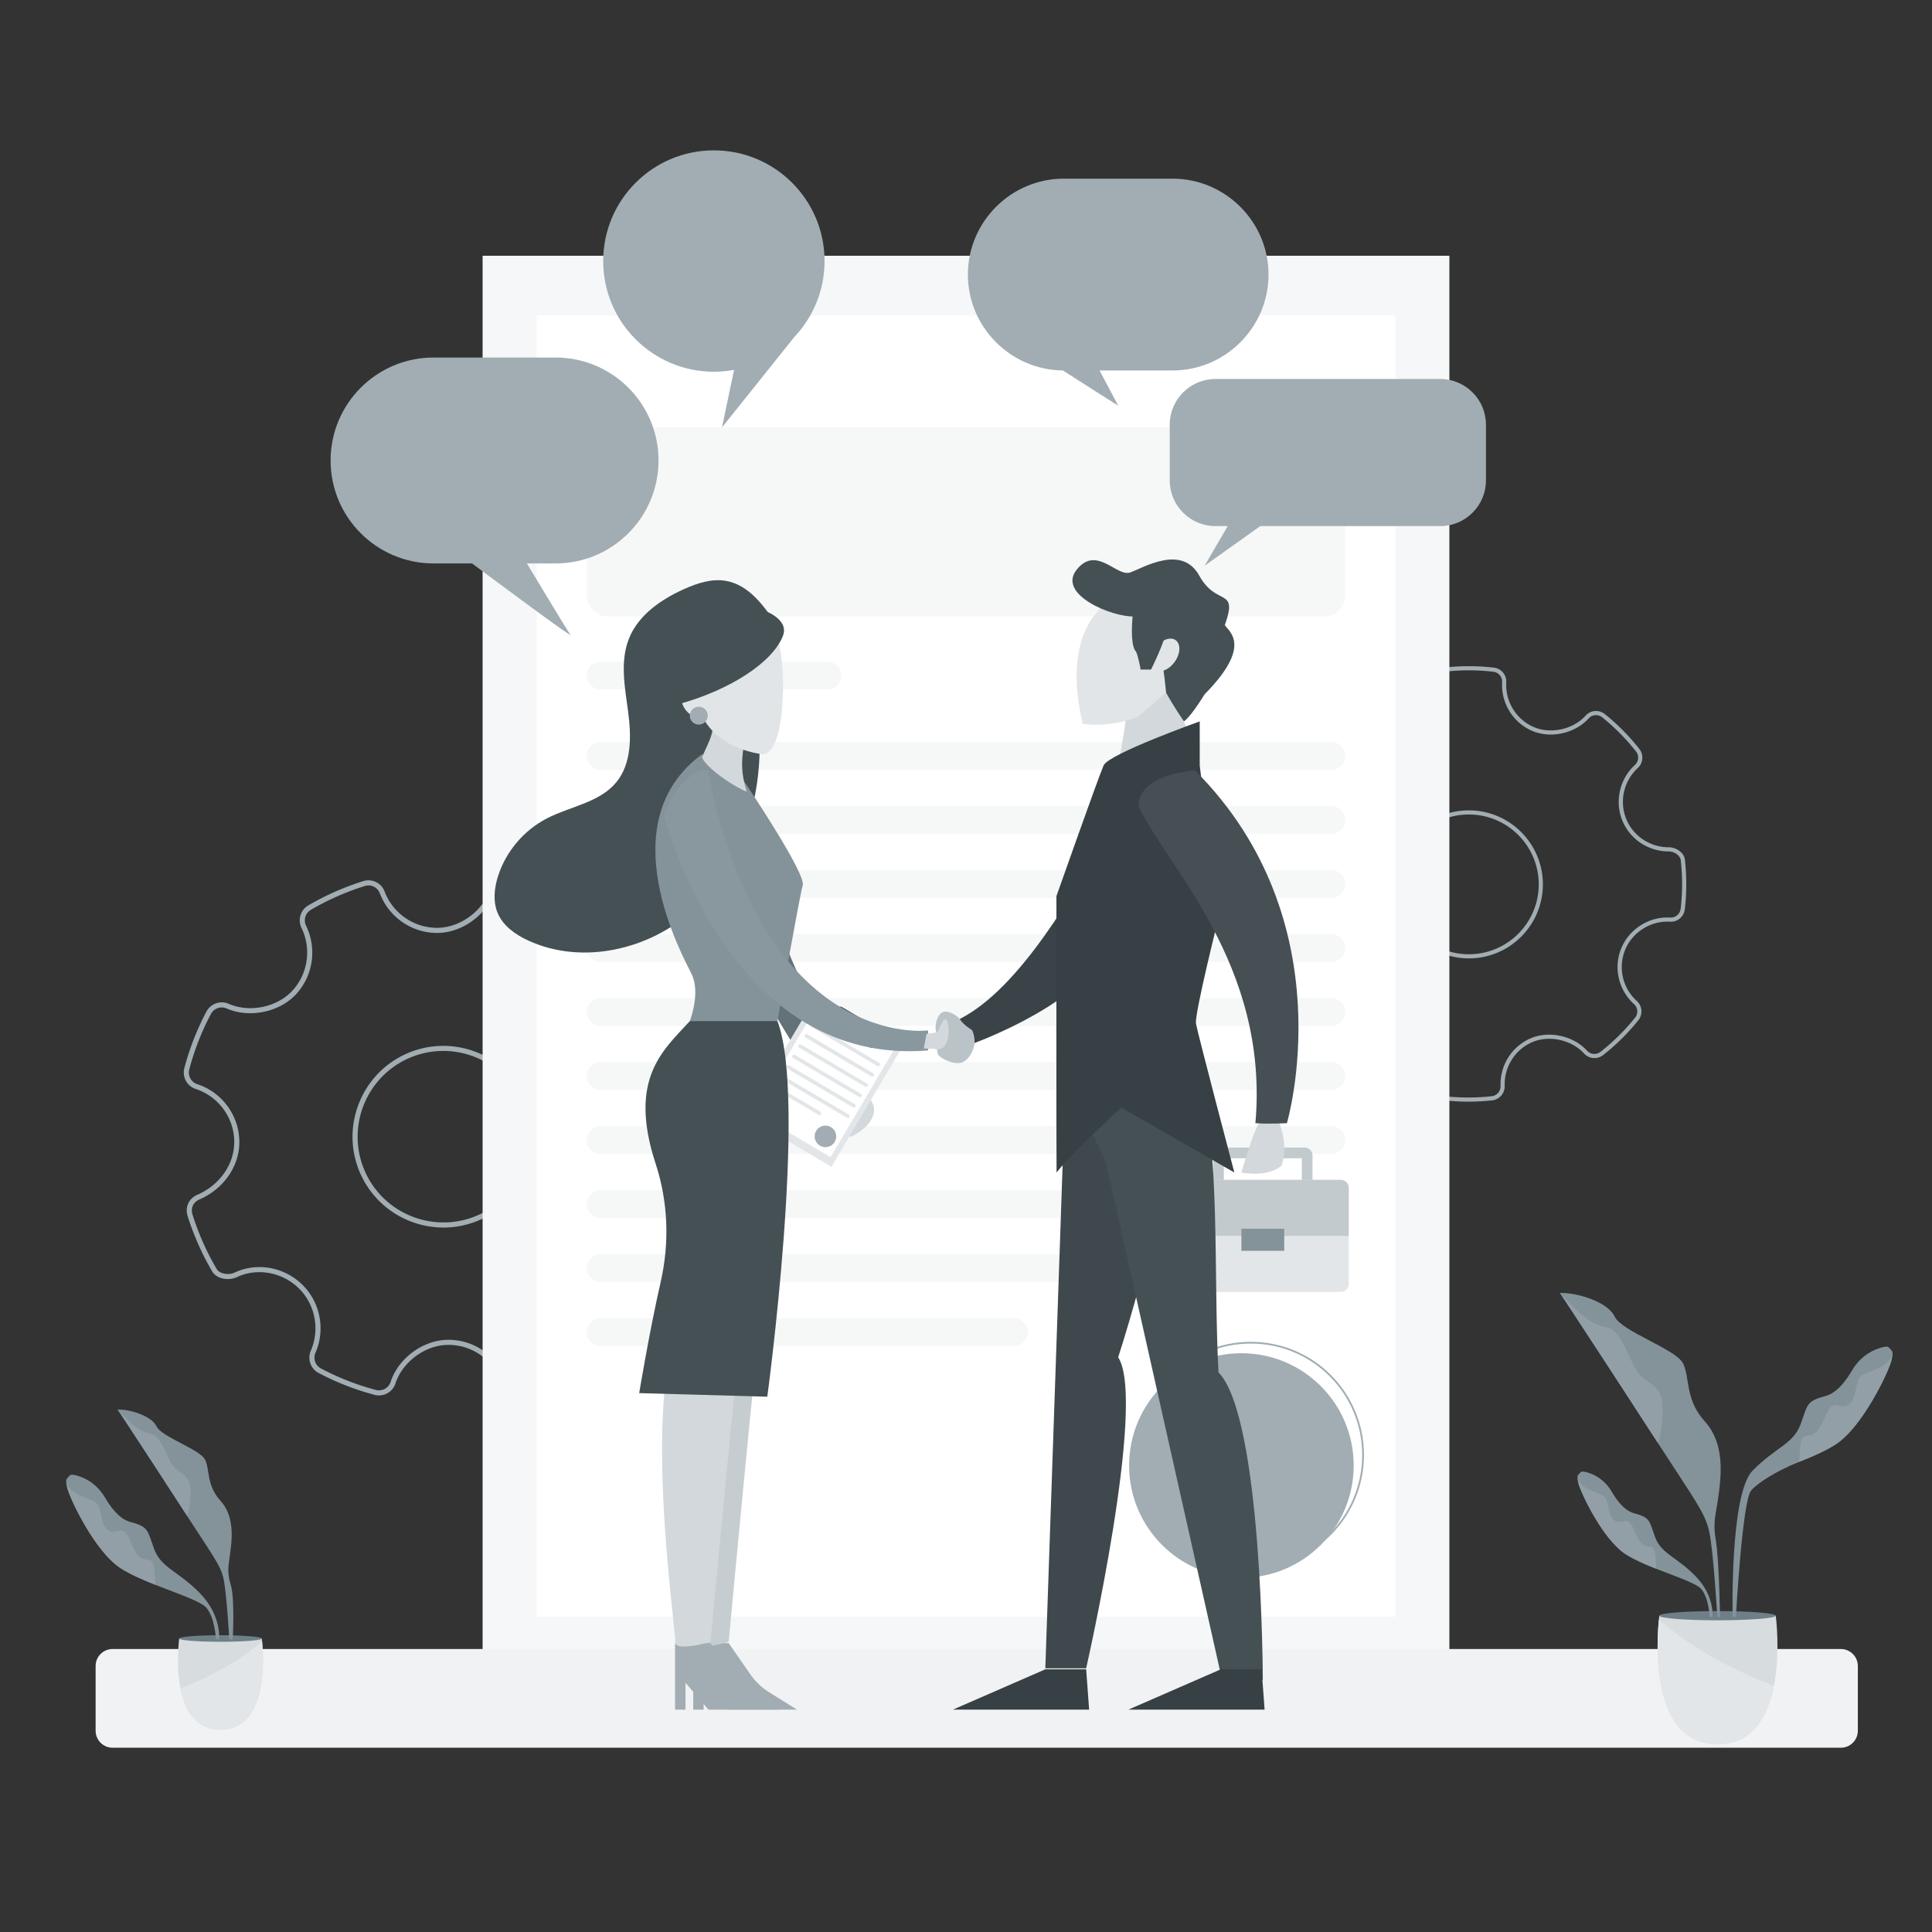 <svg id="SvgjsSvg1210" width="360" height="360" xmlns="http://www.w3.org/2000/svg" version="1.1" xmlns:xlink="http://www.w3.org/1999/xlink" xmlns:svgjs="http://svgjs.com/svgjs"><rect width="100%" height="100%" fill="#333333" stroke="none"/><defs id="SvgjsDefs1211"></defs><g id="SvgjsG1212"><svg xmlns="http://www.w3.org/2000/svg" enable-background="new 0 0 1080 1080" viewBox="0 0 1080 1080" width="360" height="360"><path fill="#a1adb2" d="M820.78 615.83c-4.68 0-9.39-.27-14.02-.81a7.862 7.862 0 01-6.94-8.26c.61-10.81-5.66-20.87-15.6-25.03-9.47-3.97-21.82-1.19-28.75 6.47-2.8 3.09-7.53 3.46-10.76.85-7.14-5.75-13.62-12.3-19.26-19.48-2.53-3.21-2.15-7.89.86-10.65 7.89-7.23 10.48-18.69 6.45-28.52-3.99-9.71-13.54-16.06-23.71-15.8-3.95 0-8.63-2.86-9.09-6.96-1.03-9.24-1.02-18.56.05-27.68.51-4.23 3.87-7.08 8.15-6.94 11.27 0 21.15-6.12 25.13-15.59 4.17-9.94 1.58-21.5-6.45-28.77-3.07-2.8-3.44-7.52-.84-10.75 5.75-7.18 12.38-13.73 19.69-19.47 3.23-2.52 7.91-2.12 10.67.9 6.87 7.55 19.14 10.35 28.55 6.5 9.82-4.02 16.16-13.91 15.79-24.61-.14-4.09 2.94-7.64 7-8.09a121.7 121.7 0 0127.38.07c4.14.48 7.19 4.11 6.94 8.26-.61 10.8 5.65 20.86 15.58 25.04 9.49 3.96 21.86 1.18 28.76-6.46 2.79-3.09 7.51-3.47 10.75-.87 7.1 5.68 13.58 12.24 19.29 19.48 2.54 3.22 2.16 7.9-.86 10.66-7.88 7.23-10.47 18.69-6.45 28.52 3.93 9.6 13.31 15.8 23.89 15.8 3.84 0 8.44 2.86 8.9 6.97 1.03 9.24 1.02 18.56-.05 27.68-.49 4.15-4.21 7.27-8.3 6.93l-1.43-.04c-10.16 0-19.65 6.28-23.56 15.63-4.17 9.93-1.57 21.49 6.46 28.77 3.08 2.79 3.45 7.51.85 10.75a121.688 121.688 0 01-19.69 19.47c-3.29 2.54-7.87 2.16-10.67-.89-6.88-7.55-19.16-10.35-28.57-6.5-9.82 4.02-16.16 13.91-15.78 24.6.14 4.09-2.94 7.65-7 8.1-4.42.47-8.91.72-13.36.72zm-45.82-38.21c3.51 0 6.98.64 10.15 1.97 10.85 4.54 17.69 15.51 17.02 27.3a5.55 5.55 0 004.89 5.83 119.43 119.43 0 0026.86.07c2.87-.32 5.04-2.83 4.94-5.71-.42-11.65 6.5-22.43 17.21-26.82 10.27-4.19 23.66-1.15 31.15 7.09 1.97 2.15 5.21 2.42 7.53.62 7.13-5.59 13.63-12.02 19.31-19.09a5.536 5.536 0 00-.6-7.58c-8.76-7.94-11.59-20.55-7.05-31.38 4.28-10.2 14.62-17.05 25.73-17.05l1.52.04c2.93.23 5.53-1.96 5.88-4.89 1.05-8.95 1.07-18.09.05-27.15-.31-2.76-3.8-4.91-6.6-4.91-11.52 0-21.74-6.77-26.04-17.24-4.38-10.73-1.56-23.23 7.03-31.11 2.13-1.95 2.4-5.25.61-7.52-5.59-7.1-11.96-13.53-18.91-19.1a5.547 5.547 0 00-7.58.61c-7.53 8.34-21.02 11.37-31.37 7.05-10.84-4.56-17.66-15.53-17-27.31a5.55 5.55 0 00-4.89-5.83c-8.93-1.03-17.97-1.06-26.86-.07-2.87.32-5.04 2.82-4.94 5.71.41 11.66-6.51 22.44-17.23 26.83-10.27 4.19-23.65 1.15-31.14-7.09-1.94-2.13-5.25-2.41-7.53-.63a118.639 118.639 0 00-19.31 19.09 5.556 5.556 0 00.6 7.58c8.75 7.93 11.58 20.54 7.03 31.39-4.34 10.33-15.05 17.01-27.3 17.01-3.13-.09-5.45 1.87-5.81 4.9-1.05 8.95-1.06 18.08-.05 27.15.31 2.76 3.88 4.9 6.76 4.9 11.13-.29 21.52 6.64 25.88 17.24 4.4 10.72 1.57 23.22-7.03 31.11-2.12 1.95-2.39 5.25-.61 7.51a118.96 118.96 0 0018.89 19.11c2.28 1.84 5.62 1.57 7.59-.6 5.24-5.8 13.31-9.03 21.22-9.03zm46.15-41.88c-22.81 0-41.37-18.56-41.37-41.37S798.3 453 821.11 453s41.37 18.56 41.37 41.37-18.56 41.37-41.37 41.37zm0-80.43c-21.54 0-39.06 17.52-39.06 39.06s17.52 39.06 39.06 39.06c21.53 0 39.05-17.52 39.05-39.06s-17.51-39.06-39.05-39.06zM308.07 771.82c-5.24 2.33-10.67 4.38-16.13 6.08-4.87 1.53-10.1-1.02-11.9-5.8-4.71-12.43-16.76-20.58-29.98-20.29-12.6.27-25.07 9.55-29.02 21.6-1.6 4.86-6.72 7.63-11.65 6.32-10.87-2.88-21.41-7-31.31-12.25-4.44-2.33-6.35-7.77-4.35-12.38 5.24-12.05 2.43-26.2-6.99-35.21-9.32-8.9-23.2-11.26-34.47-5.9-4.43 1.97-11.1 1.1-13.66-3.27-5.77-9.85-10.4-20.31-13.75-31.07-1.54-4.99.81-9.88 5.68-11.85 12.64-5.62 20.67-17.41 20.41-30.02-.28-13.23-8.96-24.91-21.59-29.05-4.84-1.6-7.61-6.71-6.31-11.63 2.87-10.92 7.03-21.57 12.37-31.66 2.37-4.43 7.82-6.33 12.41-4.32 11.47 5.04 26.63 2.06 35.26-6.95 9.01-9.41 11.19-23.67 5.43-35.48-2.19-4.52-.52-10.04 3.82-12.57 9.66-5.65 20.01-10.21 30.75-13.58 4.88-1.52 10.11 1.03 11.9 5.8 4.7 12.42 16.74 20.58 29.96 20.31 12.62-.29 25.1-9.58 29.03-21.59 1.59-4.85 6.69-7.63 11.62-6.33 10.79 2.83 21.34 6.95 31.34 12.22 4.45 2.34 6.36 7.78 4.35 12.39-5.23 12.03-2.42 26.18 6.99 35.2 9.2 8.8 22.81 11.08 34.68 5.8 4.31-1.92 10.89-1 13.46 3.37 5.77 9.85 10.4 20.3 13.75 31.07 1.52 4.9-1.1 10.25-5.85 11.91l-1.62.67c-11.4 5.07-18.9 16.85-18.63 29.29.28 13.22 8.96 24.89 21.6 29.04 4.85 1.59 7.62 6.7 6.31 11.63-2.9 10.98-7.06 21.63-12.37 31.66-2.42 4.49-7.75 6.34-12.41 4.32-11.48-5.04-26.65-2.05-35.28 6.95-9.01 9.41-11.19 23.66-5.42 35.45 2.2 4.52.52 10.04-3.81 12.57-4.71 2.81-9.63 5.33-14.62 7.55zm-70.45-20c3.93-1.75 8.14-2.77 12.37-2.86 14.43-.32 27.57 8.57 32.71 22.13a6.79 6.79 0 008.39 4.09c10.46-3.26 20.69-7.78 30.16-13.32 3.06-1.78 4.24-5.68 2.69-8.87-6.29-12.86-3.9-28.4 5.93-38.67 9.42-9.82 25.96-13.09 38.47-7.59 3.28 1.42 7.05.11 8.76-3.06 5.21-9.83 9.29-20.28 12.13-31.04a6.8 6.8 0 00-4.45-8.2c-13.78-4.53-23.25-17.26-23.56-31.68-.29-13.57 7.89-26.42 20.35-31.96l1.73-.72c3.4-1.2 5.22-4.96 4.15-8.41a146.766 146.766 0 00-13.49-30.48c-1.73-2.94-6.71-3.61-9.85-2.21-12.93 5.75-27.76 3.26-37.8-6.35-10.27-9.84-13.34-25.27-7.63-38.39 1.42-3.25.07-7.08-3.07-8.74-9.81-5.18-20.16-9.21-30.74-11.99a6.787 6.787 0 00-8.19 4.47c-4.29 13.11-17.9 23.23-31.67 23.55-14.43.29-27.56-8.61-32.68-22.15-1.26-3.37-4.95-5.17-8.39-4.09-10.54 3.3-20.68 7.78-30.16 13.32-3.06 1.79-4.24 5.68-2.69 8.87 6.28 12.87 3.89 28.42-5.94 38.69-9.42 9.82-25.96 13.08-38.46 7.58-3.24-1.42-7.09-.08-8.76 3.05-5.24 9.89-9.32 20.33-12.13 31.05-.92 3.47 1.04 7.08 4.45 8.21 13.77 4.52 23.23 17.26 23.54 31.7.29 13.75-8.4 26.58-22.13 32.69-3.55 1.45-5.18 4.81-4.08 8.39 3.29 10.55 7.83 20.81 13.49 30.48 1.72 2.94 6.8 3.56 10.02 2.12 12.34-5.88 27.45-3.29 37.62 6.43 10.28 9.83 13.35 25.26 7.63 38.39-1.41 3.25-.06 7.08 3.07 8.73 9.72 5.14 20.05 9.18 30.72 12.01 3.48.92 7.08-1.04 8.21-4.46 2.97-9.11 10.42-16.77 19.28-20.71zm30.87-69.99c-25.59 11.38-55.66-.18-67.04-25.76-11.38-25.59.18-55.66 25.76-67.04 25.59-11.38 55.66.18 67.04 25.76 11.38 25.58-.17 55.66-25.76 67.04zm-40.12-90.21c-24.15 10.74-35.06 39.13-24.32 63.28s39.13 35.06 63.28 24.32c24.15-10.74 35.06-39.13 24.32-63.28-10.74-24.15-39.12-35.06-63.28-24.32z" class="colorffbe55 svgShape"></path><path fill="#f6f7f8" d="M269.78 142.97h540.43v794.07H269.78z" class="colorf7f7f7 svgShape"></path><path fill="#ffffff" d="M299.95 176.29h480.1v727.43h-480.1z" class="colorfff svgShape"></path><path fill="#a1adb2" d="M740.05 344.62h-400.1c-6.6 0-12-5.4-12-12V250.9c0-6.6 5.4-12 12-12h400.11c6.6 0 12 5.4 12 12v81.72c-.01 6.6-5.41 12-12.01 12zM462.51 385.38H335.73c-4.28 0-7.78-3.5-7.78-7.78s3.5-7.78 7.78-7.78h126.78c4.28 0 7.78 3.5 7.78 7.78s-3.5 7.78-7.78 7.78zM744.27 430.31H335.73c-4.28 0-7.78-3.5-7.78-7.78s3.5-7.78 7.78-7.78h408.54c4.28 0 7.78 3.5 7.78 7.78 0 4.27-3.5 7.78-7.78 7.78zM744.27 466.1H335.73c-4.28 0-7.78-3.5-7.78-7.78s3.5-7.78 7.78-7.78h408.54c4.28 0 7.78 3.5 7.78 7.78s-3.5 7.78-7.78 7.78zM744.27 501.89H335.73c-4.28 0-7.78-3.5-7.78-7.78s3.5-7.78 7.78-7.78h408.54c4.28 0 7.78 3.5 7.78 7.78s-3.5 7.78-7.78 7.78zM744.27 537.69H335.73c-4.28 0-7.78-3.5-7.78-7.78s3.5-7.78 7.78-7.78h408.54c4.28 0 7.78 3.5 7.78 7.78s-3.5 7.78-7.78 7.78zM744.27 573.48H335.73c-4.28 0-7.78-3.5-7.78-7.78s3.5-7.78 7.78-7.78h408.54c4.28 0 7.78 3.5 7.78 7.78s-3.5 7.78-7.78 7.78zM744.27 609.28H335.73c-4.28 0-7.78-3.5-7.78-7.78s3.5-7.78 7.78-7.78h408.54c4.28 0 7.78 3.5 7.78 7.78s-3.5 7.78-7.78 7.78zM744.27 645.07H335.73c-4.28 0-7.78-3.5-7.78-7.78s3.5-7.78 7.78-7.78h408.54c4.28 0 7.78 3.5 7.78 7.78s-3.5 7.78-7.78 7.78zM744.27 680.87H335.73c-4.28 0-7.78-3.5-7.78-7.78s3.5-7.78 7.78-7.78h408.54c4.28 0 7.78 3.5 7.78 7.78 0 4.27-3.5 7.78-7.78 7.78zM744.27 716.66H335.73c-4.28 0-7.78-3.5-7.78-7.78s3.5-7.78 7.78-7.78h408.54c4.28 0 7.78 3.5 7.78 7.78s-3.5 7.78-7.78 7.78zM566.87 752.46H335.73c-4.28 0-7.78-3.5-7.78-7.78s3.5-7.78 7.78-7.78h231.14c4.28 0 7.78 3.5 7.78 7.78 0 4.27-3.5 7.78-7.78 7.78z" opacity=".1" class="colorffbe55 svgShape"></path><circle cx="693.95" cy="819.23" r="62.77" fill="#a1adb2" class="colorffbe55 svgShape"></circle><circle cx="699.2" cy="813.34" r="62.77" fill="none" stroke="#a1adb2" stroke-miterlimit="10" class="colorStrokeffbe55 svgStroke"></circle><path fill="#f1f2f3" d="M1029.08 976.99H62.92c-5.21 0-9.47-4.26-9.47-9.47v-36.24c0-5.21 4.26-9.47 9.47-9.47h966.15c5.21 0 9.47 4.26 9.47 9.47v36.24c.01 5.2-4.25 9.47-9.46 9.47z" class="colorf2f2f2 svgShape"></path><path fill="#d2d8db" d="m461.75 606.27 2.47 21.58s14.98.2 20.74-6.41c-1.05-3.98-3.73-7-3.73-7s1.42.28 6.49-1.05c-3.28-2.49-18.77-11.26-18.77-11.26l-7.2 4.14z" class="colorfcd2b1 svgShape"></path><path fill="#d2d8db" d="M488.49 618.52s-3.06-8.07-6.23-7.25-15.34 11.24-11.07 15.41c4.74 4.63 3.95 8.96 3.95 8.96s14.91-6.1 13.35-17.12z" class="colorfcd2b1 svgShape"></path><path fill="#c3cace" d="M729.32 677.57h-46.79c-2.42 0-4.38-1.96-4.38-4.38v-27.32c0-2.42 1.97-4.38 4.38-4.38h46.79c2.42 0 4.38 1.97 4.38 4.38v27.32c0 2.42-1.97 4.38-4.38 4.38zm-45.17-6h43.55v-24.08h-43.55v24.08z" class="color9acff7 svgShape"></path><path fill="#e3e6e8" d="M753.94 663.99v53.79c0 2.45-2 4.45-4.45 4.45h-87.14c-2.45 0-4.45-2-4.45-4.45v-53.79c0-2.45 2-4.45 4.45-4.45h87.14c2.45 0 4.45 2 4.45 4.45z" class="colorcce9ff svgShape"></path><path fill="#c3cace" d="M753.94 663.99v26.9H657.9v-26.9c0-2.45 2-4.45 4.45-4.45h87.14c2.45 0 4.45 2 4.45 4.45z" class="color9acff7 svgShape"></path><path fill="#84939a" d="M693.95 686.85h23.94v12.36h-23.94z" class="color2a94f4 svgShape"></path><path fill="#3f484d" d="M595.3 613.87 584.34 932.6h22.82s34-148.9 17.91-173.88c14.95-45.97 38.59-143.19 38.59-143.19l-68.36-1.66z" class="color0d517f svgShape"></path><path fill="#455055" d="m601.85 615.53 16.12 33.37 65.17 290.12h22.78s-.18-146.79-24.78-171.87c-2.9-54.11 1.2-125.5-10.49-162.4-46.65-10.49-68.8 10.78-68.8 10.78z" class="color0e538c svgShape"></path><path fill="#3a4347" d="M619.71 465.1c-18.9 32.87-49.15 87.24-83.26 104.55 2.05 7.45 6.42 14.13 6.42 14.13s53.83-19.24 71.09-46.36c17.26-27.12 5.75-72.32 5.75-72.32z" class="color0b3a54 svgShape"></path><path fill="#d2d8db" d="M705.34 625.77c-3.56 2.08-11.38 29.66-11.38 29.66s14.16 3.1 22.49-3.84c5.27-16.38-5.55-33.04-5.55-33.04l-5.56 7.22zM629.17 402.97c-.5 5.56-4.09 24.86-4.09 24.86l38.59-19.62-1.84-4.95-10.02-20.89s-9.72.33-10.7 0c-.99-.33-11.94 20.6-11.94 20.6z" class="colorfcd2b1 svgShape"></path><path fill="#455055" d="M670.41 321.81c9.72 17.63 21.88 6.08 14.28 27.65 2.38 3.65 15.5 11.55-11.24 38.59-8.51 13.68-11.63 15.19-11.63 15.19s-6.15-8.89-10.02-16.15l-18.16-54.96 36.77-10.32z" class="color0e538c svgShape"></path><path fill="#e2e5e7" d="M613.86 341.69s-19.82 16.71-8.55 62.97c15.94 2.33 30.71-3.89 30.71-3.89l15.78-13.66s-3.34-49.31-20.06-51.25c-16.71-1.95-17.88 5.83-17.88 5.83z" class="colorffe3ca svgShape"></path><path fill="#455055" d="M634.25 344.6c-12.16.61-43.53-12.16-32.4-26.13s22.38 4.25 29.97 1.52c7.6-2.74 28.87-15.8 38.59 1.82 0 0 5.47 21.27-36.16 22.79z" class="color0e538c svgShape"></path><ellipse cx="651.26" cy="366.06" fill="#e2e5e7" rx="10.16" ry="6.64" transform="rotate(-54.344 651.306 366.076)" class="colorffe3ca svgShape"></ellipse><path fill="#455055" d="M633.64 339.67c-1.73 14.27-.88 22.28 1.43 24.63 1.53 3.52 2.53 9.97 2.53 9.97h5.85s8.23-16.5 8.35-21.78c.11-5.28-2.49-16.95-2.49-16.95l-15.67 4.13z" class="color0e538c svgShape"></path><path fill="#374044" d="M670.65 427.83v-24.57s-50.83 18.16-53.7 24.57c-2.87 6.41-26.4 73.11-26.4 73.11s-.09 149.35.08 154.49c9.31-11.99 36.19-36.26 36.19-36.26L690 655.43s-20.52-77.89-21.44-83.2c-.92-5.31 12.57-58.93 12.57-58.93l-10.48-85.47z" class="color0b4870 svgShape"></path><path fill="#454f54" d="M667.95 430.6c-22.71 2.31-31.51 10.65-31.51 19.92 14.83 32.9 73.21 88.22 65.34 177.33 7.41.6 17.61 0 17.61 0s33.35-112.45-51.44-197.25z" class="color125d87 svgShape"></path><path fill="#bac3c7" d="M543.5 575.96c-.21-.14-.41-.27-.6-.41-3.64-2.48-5.04-3.91-6.45-5.91-1.48-2.1-7.62-5.97-10.58-3.12-2.96 2.84-3.23 8.42-2.53 10.52.71 2.1-.2 11.08 1.28 12.79 1.48 1.71 6.94 4.89 11.49 4.43 4.55-.45 7.39-5.34 8.41-9.55 1.03-4.2-1.02-8.75-1.02-8.75z" class="coloredbc9a svgShape"></path><path fill="#374044" d="m584.34 933.16-51.64 22.53h76.13l-1.66-22.53zM682.44 933.16l-51.65 22.53h76.13l-1.66-22.53z" class="color0b4870 svgShape"></path><path fill="#a1adb2" d="M805.16 211.86H679.39c-14.03 0-25.5 11.48-25.5 25.5v31.23c0 14.03 11.48 25.5 25.5 25.5h6.93l-12.94 22.15 31.12-22.15h100.66c14.03 0 25.5-11.48 25.5-25.5v-31.23c0-14.03-11.47-25.5-25.5-25.5zM655.49 99.87h-60.83c-29.49 0-53.61 24.13-53.61 53.61 0 29.31 23.83 53.3 53.07 53.6 13.68 8.79 30.96 19.7 30.96 19.7l-10.42-19.69h40.84c29.49 0 53.61-24.13 53.61-53.61s-24.13-53.61-53.62-53.61z" class="colorffbe55 svgShape"></path><path fill="#455055" d="M434.58 350.07c-7.18-11.05-15.79-23.1-28.77-25.36-7.95-1.39-16.04 1.28-23.4 4.59-12.89 5.79-25.51 14.47-30.78 27.58-5.14 12.8-2.34 27.19-.52 40.86 1.82 13.67 2.13 28.98-6.65 39.61-9.44 11.41-25.87 13.42-39 20.27-12.67 6.62-22.59 18.34-26.99 31.95-2.21 6.82-3.02 14.46-.18 21.04 3.1 7.16 10 11.94 17.09 15.2 30.18 13.87 67.92 5.1 92.42-17.33s36.5-56.38 36.84-89.59c.12-11.82-1.1-23.84 1.71-35.32 1.57-6.42 4.36-12.49 5.8-18.94l2.43-14.56z" class="color0e538c svgShape"></path><path fill="#637178" d="M391.25 480.41c21.15 50.81 46.16 98.59 70.79 130.21 9.59.53 15.16-4.89 15.16-4.89s-52.58-92.37-48.61-120.77c3.98-28.41-37.34-4.55-37.34-4.55z" class="color1989dd svgShape"></path><path fill="#e3e6e8" d="M432.37 566.23h55.9v77.2h-55.9z" transform="rotate(30.56 460.372 604.88)" class="colorcce9ff svgShape"></path><path fill="#ffffff" d="M435.9 569.34h49.55v69.8H435.9z" transform="rotate(30.56 460.721 604.29)" class="colorfff svgShape"></path><path fill="#455055" d="m470.86 563.06 20.95 12.37a2.43 2.43 0 0 1 .86 3.33l-3.37 5.71a2.43 2.43 0 0 1-3.33.86l-20.95-12.37a2.43 2.43 0 0 1-.86-3.33l3.37-5.71c.69-1.16 2.18-1.55 3.33-.86z" class="color0e538c svgShape"></path><path fill="#e3e6e8" d="m454.62 572.37 36.89 21.78c.49.29.65.92.36 1.41-.29.49-.92.65-1.41.36l-36.89-21.78c-.49-.29-.65-.92-.36-1.41.28-.49.92-.65 1.41-.36zM451.21 578.15l36.89 21.78c.49.29.65.92.36 1.41-.29.49-.92.65-1.41.36l-36.89-21.78c-.49-.29-.65-.92-.36-1.41.28-.49.92-.65 1.41-.36zM447.8 583.92l36.89 21.78c.49.29.65.92.36 1.41-.29.49-.92.65-1.41.36l-36.89-21.78c-.49-.29-.65-.92-.36-1.41.28-.49.92-.65 1.41-.36zM444.39 589.7l36.89 21.78c.49.29.65.92.36 1.41-.29.49-.92.65-1.41.36l-36.89-21.78c-.49-.29-.65-.92-.36-1.41.28-.49.92-.65 1.41-.36zM440.98 595.47l36.89 21.78c.49.29.65.92.36 1.41-.29.49-.92.65-1.41.36l-36.89-21.78c-.49-.29-.65-.92-.36-1.41.28-.48.92-.65 1.41-.36zM437.57 601.25l36.89 21.78c.49.29.65.92.36 1.41-.29.49-.92.65-1.41.36l-36.89-21.78c-.49-.29-.65-.92-.36-1.41.28-.49.92-.65 1.41-.36zM433.87 606.85l24.96 14.74c.33.2.37.75.08 1.24s-.79.73-1.13.53l-24.96-14.74c-.33-.2-.37-.75-.08-1.24.29-.48.8-.72 1.13-.53z" class="colorcce9ff svgShape"></path><circle cx="461.43" cy="635.24" r="6.04" fill="#a1adb2" class="colorffbe55 svgShape"></circle><path fill="#a1adb2" d="m407.34 918.53 12.23 17.62c2.71 3.9 6.18 7.21 10.2 9.72l15.74 9.82h-39.36l-12.79-15.02v15.02h-5.84v-37.16h19.82z" class="colorffbe55 svgShape"></path><path fill="#c6cdd0" d="M425.8 732.64c-1.85 6.64-18.46 185.22-18.46 185.22s-20.31 5.81-19.69 0-20.92-148.67 6.77-185.22c19.07-14.95 31.38 0 31.38 0z" class="colorf7c39f svgShape"></path><path fill="#a1adb2" d="m397.18 918.53 12.23 17.62c2.71 3.9 6.18 7.21 10.2 9.72l15.74 9.82h-39.36l-12.79-15.02v15.02h-5.84v-37.16h19.82z" class="colorffbe55 svgShape"></path><path fill="#d2d8db" d="M415.64 732.64c-1.85 6.64-18.46 185.22-18.46 185.22s-20.31 5.81-19.69 0-20.92-148.67 6.77-185.22c19.07-14.95 31.38 0 31.38 0z" class="colorfcd2b1 svgShape"></path><path fill="#455055" d="M385.61 570.81c-14.26 15.74-34.87 31.69-19.1 79.73 6.99 21.31 7.82 44.15 2.83 66.01-6.37 27.93-12.03 62.21-12.03 62.21l71.61 2.01s22.5-166.13 5.67-209.96c-20.89-7.77-48.98 0-48.98 0z" class="color0e538c svgShape"></path><path fill="#84939a" d="M413.46 433.1c8.4 12.21 36.91 55.62 35.28 61.67-1.94 7.22-14.17 76.04-14.17 76.04H385.6s6.18-15.77 1.02-26.28c-5.16-10.51-46.24-84.63 5.84-122.91 8.98 3.42 21 11.48 21 11.48z" class="color2a94f4 svgShape"></path><path fill="#d2d8db" d="M416.03 414.56c-1.12 8.7-2.52 15.43 1.4 28.06-11.5-5.05-24.13-15.43-24.97-19.36 3.93-9.26 8.14-15.26 4.77-23.2 5.61.75 18.8 14.5 18.8 14.5z" class="colorfcd2b1 svgShape"></path><path fill="#e2e5e7" d="M435 358c5 17 3.76 65.59-9.39 63.56-13.15-2.02-28.82-8.6-34.89-25.28-6.06-16.68 5.63-67.46 44.28-38.28z" class="colorffe3ca svgShape"></path><ellipse cx="386.63" cy="393.15" fill="#e2e5e7" rx="4.86" ry="7.77" transform="rotate(-30 386.602 393.16)" class="colorffe3ca svgShape"></ellipse><path fill="#455055" d="M378.65 393.83c29.83-8.09 53.47-23.84 59.07-38.5 5.59-14.66-32.33-22.25-39.91-13.65s-34.73 34.42-19.16 52.15z" class="color0e538c svgShape"></path><circle cx="390.62" cy="400.06" r="5.01" fill="#a1adb2" class="colorffbe55 svgShape"></circle><path fill="#89989f" d="M395.63 430.77c-11.08-2.37-25.56 20.98-24.16 25.87 1.4 4.89 37.27 139.65 147.34 130.56.35-1.4 0-11.18 0-11.18s-91.88 12.31-123.18-145.25z" class="color34a2f4 svgShape"></path><path fill="#a1adb2" d="M310.56 199.86h-68.2c-31.78 0-57.55 25.77-57.55 57.55 0 31.78 25.77 57.55 57.55 57.55h21.51c16.87 12.57 56.48 41.97 54.93 39.84-1.35-1.86-15.51-25.29-24.27-39.84h16.03c31.78 0 57.55-25.77 57.55-57.55 0-31.78-25.77-57.55-57.55-57.55zM460.93 145.92c0-34.17-27.7-61.87-61.87-61.87s-61.87 27.7-61.87 61.87 27.7 61.87 61.87 61.87c3.86 0 7.63-.37 11.29-1.05l-6.74 32.17 40.28-50.36-.03.01c10.58-11.1 17.07-26.11 17.07-42.64z" class="colorffbe55 svgShape"></path><path fill="#d2d8db" d="M517.95 578c.91-.27 5.71-.62 6.27-1.4.56-.78 2.58-6.61 4.26-6.94 1.68-.34 3.14 9.39 0 14.49-3.02 3.99-5.82 1.97-6.72 2.08s-5.38-.11-5.38-.11l1.57-8.12z" class="colorfcd2b1 svgShape"></path><path fill="#d7dcde" d="M960.11 975.05c19.86 0 28.24-15.86 31.55-32.69 3.73-18.98.99-39.19.99-39.19h-65.07s-.1.77-.24 2.15c-1.22 11.95-5.14 69.73 32.77 69.73z" class="colorb6e7ff svgShape"></path><path fill="#6e7f87" d="M927.57 903.18c0 1.42 14.57 2.57 32.54 2.57s32.54-1.15 32.54-2.57-14.57-2.57-32.54-2.57c-17.97-.01-32.54 1.14-32.54 2.57z" class="color85ddff svgShape"></path><path fill="#84939a" d="M872 722.77s34.32 52.21 54.91 84.08c20.59 31.87 25.98 38.48 28.43 48.78 2.45 10.29 4.66 48.29 4.66 48.29h1.52s-.53-32.25-2.39-43.1c-1.79-10.49.13-14.26 1.6-25.29 1.47-11.03 3.43-28.68-7.72-40.94-11.15-12.26-8.21-24.27-12.13-32.35-3.92-8.09-34.32-17.89-38.24-26.23-3.92-8.34-21.08-13.49-30.64-13.24z" class="color2a94f4 svgShape"></path><path fill="#929fa6" d="M872 722.77s10.79 12.26 18.14 16.42c7.35 4.17 10.79.49 16.42 10.54 5.64 10.05 5.85 14.46 11.02 19.61 5.16 5.15 11.29 5.39 11.78 16.67.49 11.27-2.45 20.83-2.45 20.83s-52.7-81.37-54.91-84.07z" class="color41aaf7 svgShape"></path><path fill="#84939a" d="M957.28 903.91h-1.54s-.46-10.44-4.61-15.51c-2.67-3.27-14.03-6.98-25.26-11.43-6.18-2.45-12.33-5.12-16.96-8.07-13.06-8.29-25.49-35.01-26.56-39.77-.38-1.66-.54-2.66-.53-3.35v-.02c.03-1.28.66-1.47 1.76-2.76.53-.62 2.12-.41 4.06.18 5.63 1.72 10.38 5.57 13.32 10.67 2.72 4.71 7.07 10.6 12.4 12.03 9.21 2.46 8.45 3.99 11.85 13.36 3.39 9.37 11.96 10.9 22.7 21.96 10.75 11.04 9.37 22.71 9.37 22.71z" class="color2a94f4 svgShape"></path><path fill="#929fa6" d="M925.87 876.97c-6.18-2.45-12.33-5.12-16.96-8.07-13.06-8.29-25.49-35.01-26.56-39.77-.38-1.66-.54-2.66-.53-3.35.04.31.64 4.54 7.44 7.35 7.06 2.91 8.44 2.91 9.36 7.37.92 4.45 1.7 9.21 5.38 10.13 3.69.92 5.99-3.22 8.9 3.53 2.92 6.75 4.31 9.06 6.99 9.98 2.68.92 4.72-.46 5.32 4.76.36 3.19.56 6.21.66 8.07z" class="color41aaf7 svgShape"></path><path fill="#84939a" d="M968.56 903.91h1.82s3.56-64.64 8.47-70.64c3.16-3.87 13.6-10.82 26.91-16.09 7.32-2.9 14.6-6.07 20.09-9.56 15.46-9.82 30.19-41.47 31.46-47.11.45-1.96.64-3.15.63-3.97v-.02c-.03-1.52-.79-1.75-2.08-3.27-.62-.74-2.51-.48-4.81.22-6.67 2.03-12.29 6.6-15.78 12.63-3.22 5.58-8.38 12.56-14.69 14.24-10.91 2.91-10.01 4.73-14.03 15.82-4.02 11.1-14.16 12.91-26.89 26-12.74 13.11-11.1 81.75-11.1 81.75z" class="color2a94f4 svgShape"></path><path fill="#929fa6" d="M1005.76 817.19c7.32-2.9 14.6-6.07 20.09-9.56 15.46-9.82 30.19-41.47 31.46-47.11.45-1.96.64-3.15.63-3.97-.04.37-.76 5.38-8.82 8.71-8.36 3.45-10 3.45-11.09 8.73-1.09 5.27-2.01 10.91-6.37 12-4.36 1.09-7.09-3.82-10.54 4.18-3.46 8-5.11 10.73-8.28 11.82-3.18 1.09-5.59-.55-6.3 5.64-.42 3.77-.66 7.35-.78 9.56z" class="color41aaf7 svgShape"></path><path fill="#e3e6e8" d="M960.11 975.05c19.86 0 28.24-15.86 31.55-32.69-19.47-7.38-43.99-19.21-64.33-37.04-1.21 11.95-5.13 69.73 32.78 69.73z" class="colorcce9ff svgShape"></path><path fill="#d7dcde" d="M123.25 966.93c-14.09 0-20.04-11.25-22.38-23.19-2.64-13.47-.7-27.8-.7-27.8h46.17s.07.55.17 1.52c.86 8.48 3.63 49.47-23.26 49.47z" class="colorb6e7ff svgShape"></path><path fill="#6e7f87" d="M146.33 915.94c0 1.01-10.34 1.83-23.09 1.83s-23.09-.82-23.09-1.83 10.34-1.83 23.09-1.83c12.76 0 23.09.82 23.09 1.83z" class="color85ddff svgShape"></path><path fill="#84939a" d="M65.77 787.95s24.35 37.04 38.95 59.65c14.61 22.61 18.43 27.3 20.17 34.61 1.74 7.3 3.3 34.26 3.3 34.26h1.91s1.22-22.78-1.04-30.26-1.39-10.43-.35-18.26c1.04-7.83 2.43-20.35-5.48-29.04-7.91-8.69-5.83-17.22-8.61-22.95-2.78-5.74-24.35-12.69-27.13-18.61-2.76-5.92-14.93-9.57-21.72-9.4z" class="color2a94f4 svgShape"></path><path fill="#929fa6" d="M65.77 787.95s7.65 8.7 12.87 11.65c5.22 2.96 7.65.35 11.65 7.48 4 7.13 4.15 10.26 7.82 13.91 3.66 3.65 8.01 3.83 8.36 11.83.35 8-1.74 14.78-1.74 14.78s-37.39-57.74-38.96-59.65z" class="color41aaf7 svgShape"></path><path fill="#84939a" d="M122.47 916.46h-1.74s-.52-11.82-5.22-17.56c-3.03-3.7-15.89-7.91-28.61-12.95-7-2.78-13.96-5.8-19.21-9.14-14.78-9.39-28.87-39.65-30.08-45.04-.43-1.88-.62-3.02-.61-3.8v-.02c.03-1.45.75-1.67 1.99-3.13.6-.71 2.4-.46 4.6.21 6.38 1.94 11.75 6.31 15.09 12.08 3.08 5.34 8.01 12.01 14.05 13.62 10.43 2.79 9.57 4.52 13.42 15.13 3.84 10.61 13.54 12.34 25.71 24.86 12.17 12.52 10.61 25.74 10.61 25.74z" class="color2a94f4 svgShape"></path><path fill="#929fa6" d="M86.9 885.95c-7-2.78-13.96-5.8-19.21-9.14-14.78-9.39-28.87-39.65-30.08-45.04-.43-1.88-.62-3.02-.61-3.8.04.36.73 5.14 8.43 8.33 7.99 3.3 9.56 3.3 10.6 8.35 1.04 5.04 1.92 10.43 6.09 11.48 4.17 1.04 6.78-3.65 10.08 4 3.31 7.65 4.88 10.26 7.92 11.3 3.04 1.04 5.34-.52 6.02 5.39.41 3.6.64 7.03.76 9.13z" class="color41aaf7 svgShape"></path><path fill="#e3e6e8" d="M123.25 966.93c-14.09 0-20.04-11.25-22.38-23.19 13.81-5.24 31.21-13.63 45.64-26.28.86 8.48 3.63 49.47-23.26 49.47z" class="colorcce9ff svgShape"></path></svg></g></svg>